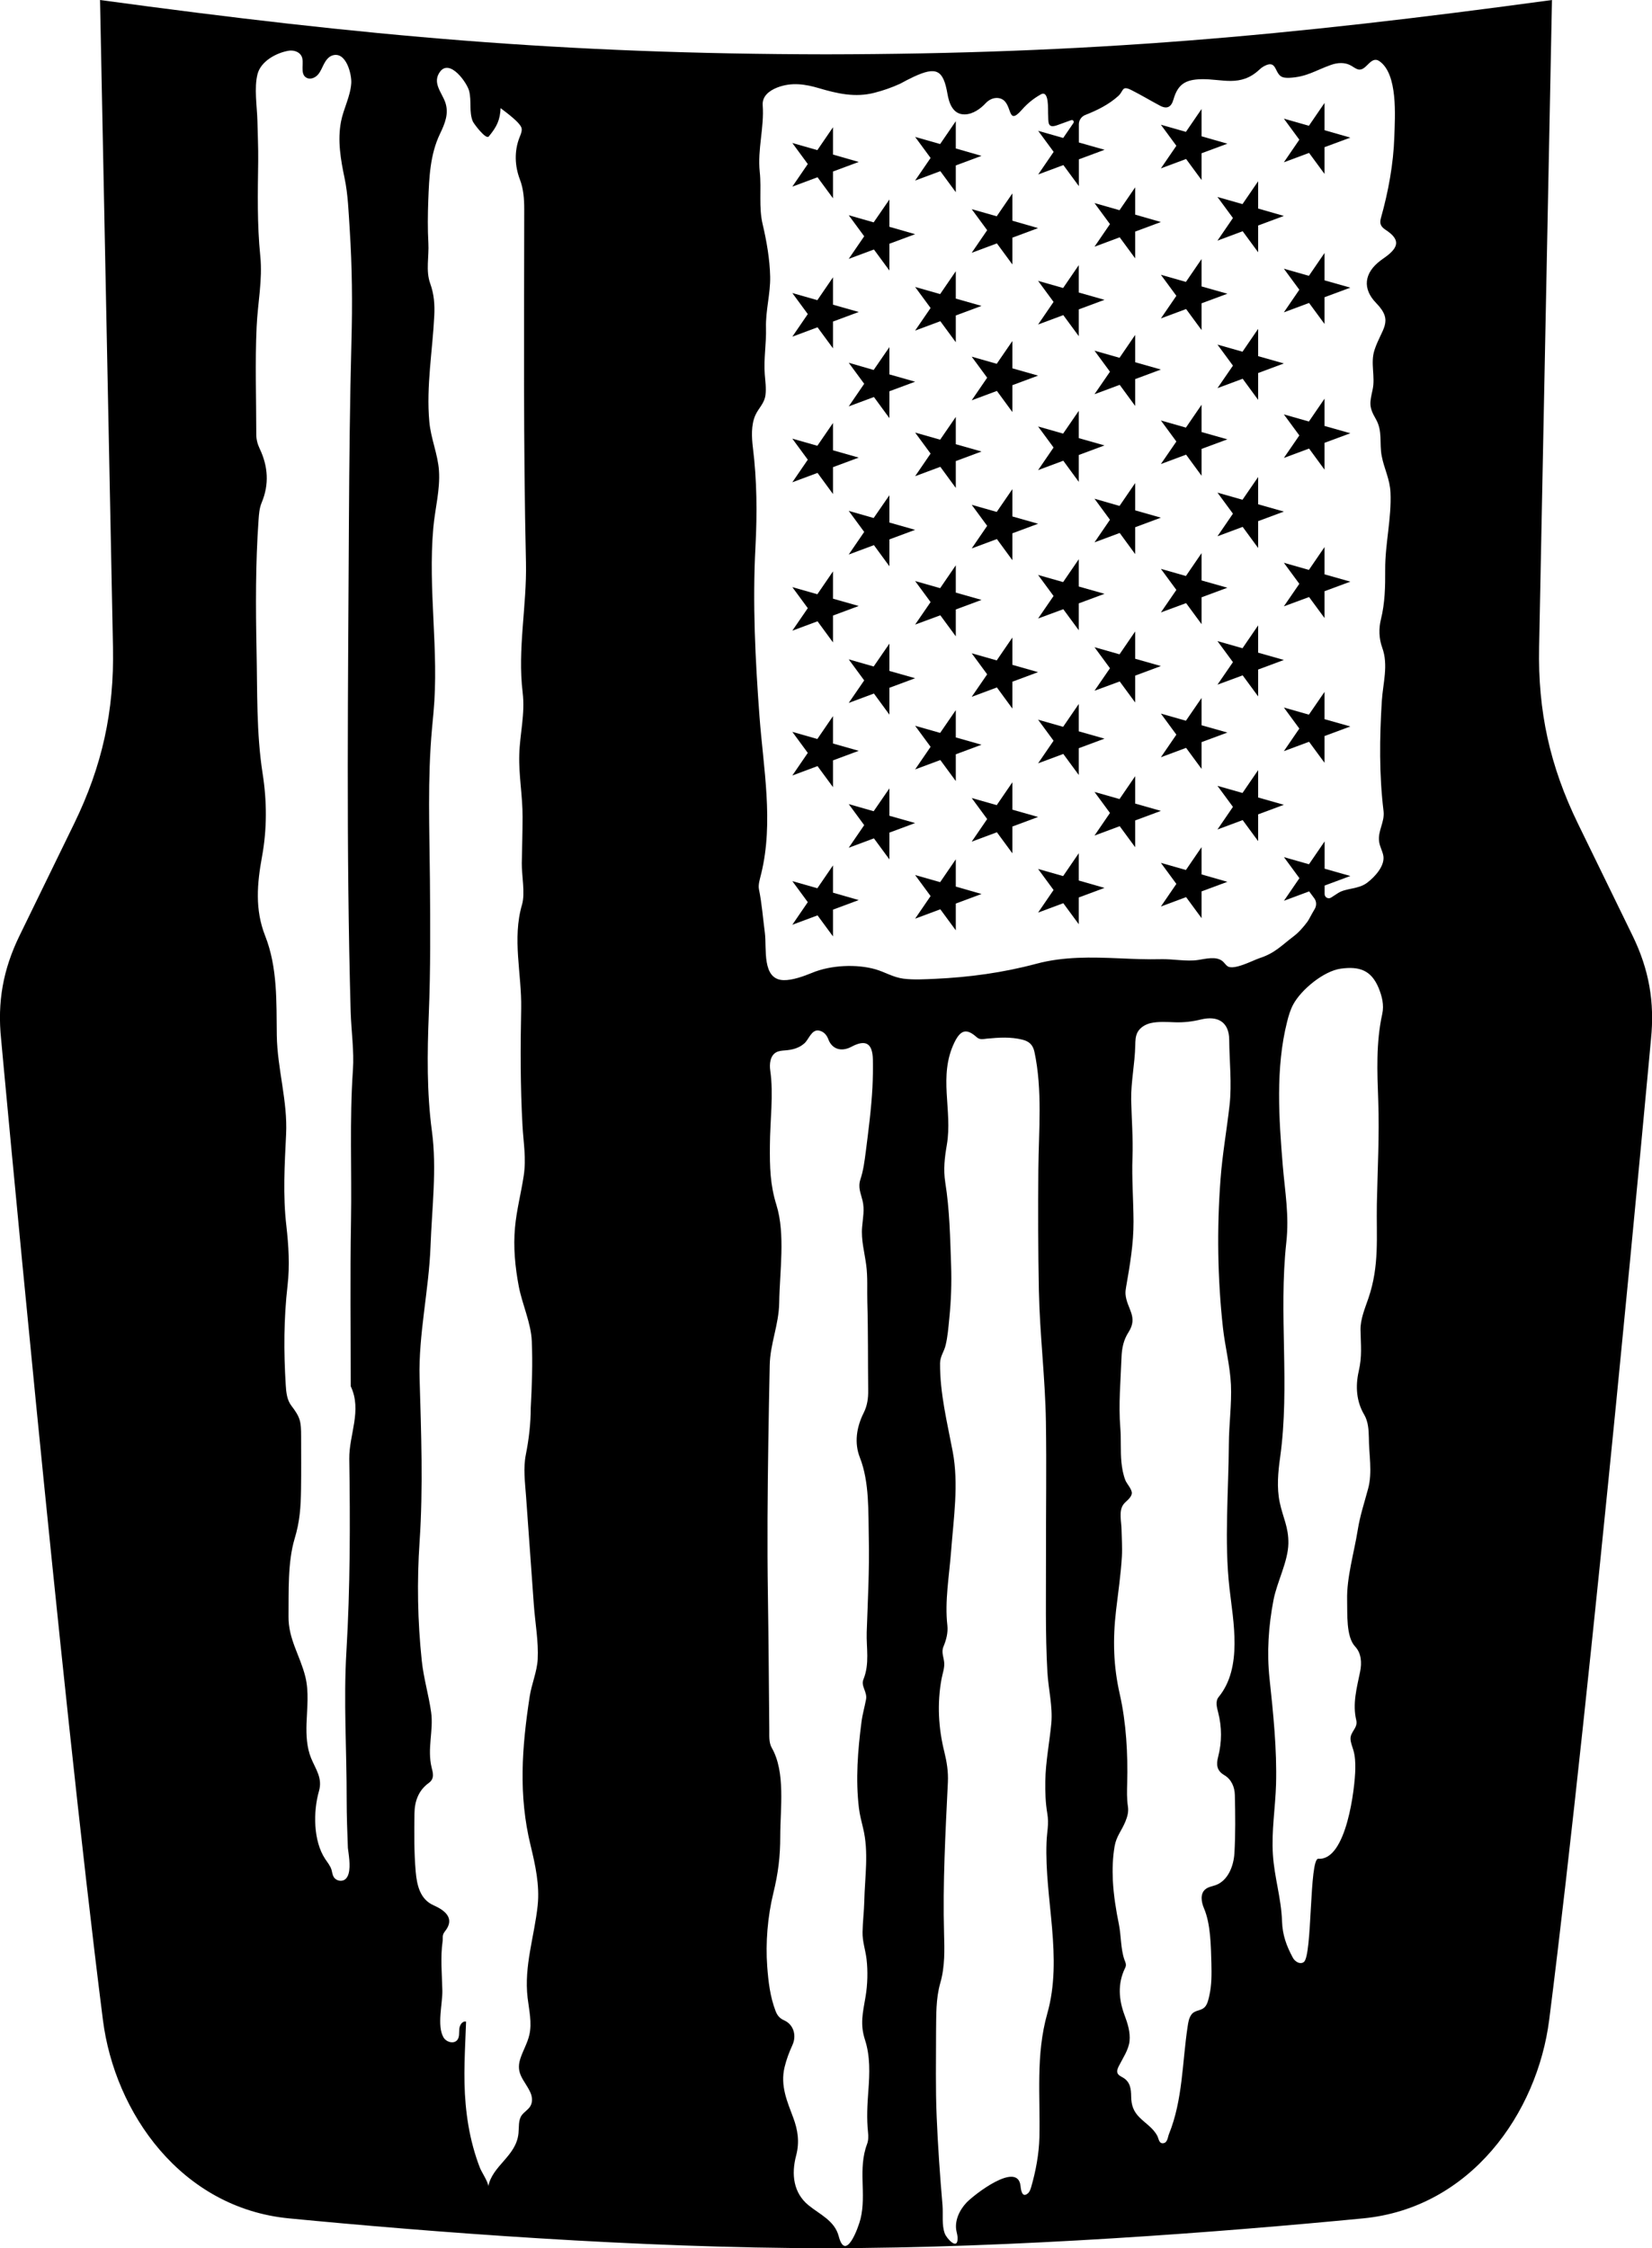 <?xml version="1.0" encoding="utf-8"?>
<!-- Generator: Adobe Illustrator 27.9.1, SVG Export Plug-In . SVG Version: 6.00 Build 0)  -->
<svg class="v" version="1.1" xmlns="http://www.w3.org/2000/svg" xmlns:xlink="http://www.w3.org/1999/xlink" x="0px" y="0px"
	 viewBox="0 0 1900.9 2586.2" style="enable-background:new 0 0 1900.9 2586.2;" xml:space="preserve">
     $gradientDefs

	<path class="maincolor" d="M950.5,62.5C649.2,62.1,421.4,41.7,115.1,0L130,744.5c1.5,73.7-12.4,136.7-44.7,203l-63,129.2
	c-18.8,38.7-25.5,76.1-21,118.9c0,0,68.2,742.7,117.1,1127.9c13.6,107.4,90.3,216.4,214,228.4c161.3,15.6,402.2,34.3,618.1,34.3
	s456.7-18.7,618.1-34.3c123.7-12,200.3-121,214-228.4c49-385.2,117.1-1127.9,117.1-1127.9c4.4-42.8-2.2-80.2-21-118.9l-63-129.2
	c-32.3-66.3-46.2-129.2-44.7-203L1785.8,0C1479.6,41.7,1251.8,62.1,950.5,62.5z M1051.2,88.4c26.2-12.2,34.2-8.2,39,19.5
	c1.9,11.2,6.5,24,20,23.7c9.3-0.2,18.1-6.5,24.1-13c3.9-4.2,9.6-6.7,15.1-5.7c17.2,3,8,34.4,26.5,13.3c6.3-7.2,13.4-12.9,21.7-17.6
	c9.8-5.5,8.1,17.7,8.4,22c0.6,9.5-1.6,18.1,11.4,13.1c4.6-1.7,9.2-3.3,13.8-5l1.5-0.5c2-0.7,3.6,1.6,2.4,3.4l-11.7,17.1l-28.8-8.2
	l17.8,24.2l-17.8,26l29-10.8l17.8,24.2v-30.8l29.6-11l-29.6-8.4v-21c0-4.6,3-8.9,7.3-10.6c13.7-5.4,27.2-12,38.2-22
	c6.2-5.7,3.7-12.3,14.9-6.7c11.3,5.7,22.1,12.2,33.2,18.1c7.9,4.1,12.8,1.5,15.3-7.4c5.1-17.7,14.1-22.8,32.1-23.2
	c23.9-0.5,44.9,9.4,66.6-10.9c1.4-1.3,2.8-2.5,4.5-3.5c15-8.7,12.9,5.2,19.9,10.7c2.7,2.1,6.5,2.2,10.1,2.1
	c20-0.9,29.9-8.4,47.9-14.8c7.5-2.7,15.9-3.2,22.7,0.5c3,1.6,5.6,3.9,8.9,4.7c9.3,2.1,14.2-16.5,24.3-9.5
	c21.3,14.9,17.9,62.8,17.1,87c-1,31.3-7,63.5-15.4,93.3c-1.9,6.8,0,10.1,5.4,13.7c16.3,10.7,16,19.5-0.3,31.3
	c-1.9,1.4-3.9,2.7-5.7,4.1c-19,14.4-20.8,32.5-4.9,48.8c20.9,21.4,6,29.5-2,54.3c-4.8,15,1.2,30.2-2.1,45.4
	c-3.3,15.2-4.5,19.6,3.7,33.7c8.1,14.1,3.9,27.7,6.8,42.7c2.8,14.5,9.4,26.4,10.1,42c1.3,29.6-6.3,59.1-6.1,88.7
	c0.1,19-0.2,38-4.9,57c-2.6,10.5-2.4,21.9,1.5,32.7c7.3,20,0.8,40.9-0.5,61.4c-2.6,42.5-3.1,84.7,2,126.6c1.5,12.6-6.8,22.7-5.1,35
	c0.7,5.4,3.5,10.2,4.7,15.5c2.7,11.8-9.4,25-18.4,31.8c-10.3,7.9-24.5,5.9-33.8,12.1c-2.5,1.7-5.1,3.4-7.7,5
	c-3.3,2.1-7.5-0.2-7.5-4.1v-9.7l29.6-11l-29.6-8.4v-31.4l-18,26.3l-28.8-8.2l17.8,24.2l-17.8,26l29-10.8l6,8.1
	c2.6,3.6,2.7,8.5,0.2,12.5c-3.1,5-6.3,11.7-8.2,14.3c-4.8,6.4-9.9,12.3-16.4,17.2c-14.1,10.7-21,18.9-38.7,24.7
	c-7.5,2.5-29.6,14.3-36.8,9.3c-2-1.4-3.3-3.5-5.1-5.2c-0.3-0.3-0.6-0.5-0.9-0.8c-7.3-5.6-18.3-2.7-27.9-1.2c-13.5,2-29-1.3-42.9-0.9
	c-16,0.4-31.9-0.3-47.8-1c-31.8-1.3-63.8-2.2-95.2,6.2c-38.4,10.3-77.4,15.6-116.9,17.4c-12.1,0.5-24.3,1.3-36.3-0.2
	c-11.9-1.6-21-7.5-31.9-10.7c-21.8-6.3-51.7-5-73.2,4c-9.5,3.9-22.7,8.7-32.8,8.4c-25.3-0.7-19.2-36.5-21.5-54.4
	c-2.2-16.7-3.4-33.6-6.8-50.1c-1.1-5.5,1.2-12.1,2.6-18c14.5-59.3,2.4-122.1-2-181.1c-4.8-64.7-8.1-129.8-4.6-195.1
	c2-38.3,1.7-76.4-3-114.2c-1.4-11.5-2.1-25.5,2.7-36.6c3.7-8.5,10.5-13.6,11.8-23.6c1-7.9-0.2-15.7-0.8-23.6
	c-1.4-17.9,1.9-35.8,1.4-53.5c-0.6-19.8,5.2-39.5,4.8-59c-0.4-19.8-4.1-41.1-8.6-60.1c-4.8-20.1-1.2-40.3-3.4-60.7
	c-2.7-25.6,5.3-50.9,3.4-76.5c-0.7-10.2,7.3-16.6,16.7-20.3c16.5-6.4,32.4-3.9,48.2,0.8c20.7,6.1,41.5,11,63.8,5.2
	c10.1-2.6,19.9-6,29.5-10.4C1040.8,93.5,1046,90.9,1051.2,88.4z M990.2,2552.4c-2.6,10.6-17.2,50.3-25.1,20.1
	c-4.7-18-21.7-25-34.8-35.7c-17.2-14.1-20-35.3-14.2-57.2c4.1-15.6,1.9-29.5-3.3-43.4c-6.9-18.6-15.2-36.8-10-58.3
	c2.1-8.7,5.2-17,8.9-25.1c5.3-11.3,1.4-23.9-9.4-28.7c-5.3-2.3-8.1-5.9-10-11.1c-6.2-16.3-8.2-33.5-9.5-51.1
	c-2-26.9,0.5-57.3,7-83.9c5.7-23.4,8-42.1,8-65.7c0-31.8,6.3-73.6-9.7-101.6c-3.6-6.3-2.8-14-2.9-21.2
	c-0.5-51.5-0.8-103.1-1.6-154.6c-0.9-58.7-0.4-117.5,0.5-176.3c0.4-29.4,1-58.8,1.6-88.2c0.5-24.8,10.5-46.4,10.9-71.8
	c0.5-35.6,7.3-78.7-3.2-112.5c-7.3-23.5-7.7-43.6-7.5-68.3c0.1-28.2,4.4-58.9,0.4-86.3c-1.1-7.6-0.1-17,6.7-20.9
	c3.2-1.8,6.9-2,10.5-2.3c8.1-0.6,15.8-2.5,22.1-8.1c5.2-4.6,8.2-16.2,16.7-14.7c5.4,1,9,5,10.9,10.2c4.2,11.2,14.9,14.6,26.4,8.5
	c16.6-8.9,24.4-4.1,24.8,14.8c0.2,10.7,0,21.2-0.5,31.7c-1.3,24.7-4.5,49-7.7,74.3c-1.4,10.6-2.7,21.3-6.1,31.5
	c-3.1,9.6,0.3,15.8,2.4,24.6c2.5,10.5,0.4,19.6-0.5,30.4c-1.3,14.9,2.8,29.1,4.7,43.6c1.9,14.1,0.9,28.6,1.3,42.9
	c1,33.8,0.6,67.7,1,101.6c0.1,8.9-1,17.3-5.2,25.7c-8.4,16.7-10.9,34.8-4.4,51.3c11.2,28.5,9.6,62.8,10.3,93.4
	c0.8,35.8-1.2,71.7-2.4,107.5c-0.6,17.9,3.6,36.3-3.8,54.4c-3.2,7.8,4.7,14.3,3,23.1c-1.6,8.6-4.1,17.1-5.2,25.7
	c-4.3,33-6.9,66.1-3,99c0.9,7.8,3,15.5,4.8,23.2c6.8,27.7,2,56.2,1.4,84.3c-0.3,11.8-1.8,23.6-2,35.4c-0.2,11.1,3.3,20.1,4.6,31.1
	c1.6,13.6,1.2,29.2-1.1,42.9c-3.3,19.1-6.5,32-0.7,49.9c6.1,18.8,5.4,38.5,3.9,58.3c-1.2,16.1-2.1,32.1-0.4,48
	c0.5,4.4,0.5,9.5-1.1,13.6C986.9,2495.2,997.2,2523.7,990.2,2552.4z M1205.1,2316.2c-13.5,47.9-8,95.1-9.1,142.6
	c-0.5,19.1-4.1,38.6-9.5,57.2c-0.8,2.6-1.7,5.3-3.7,7.1c-6.9,5.9-8.1-4.4-8.5-8.4c-3.1-29.4-53.9,10.3-62.2,19.1
	c-8.4,8.9-14,21.4-11.5,33c0.5,2.3,1.2,5,1.3,7.4c0.4,15.5-12.7,0.6-14.7-4.7c-3.8-9.9-1.8-22.3-2.7-32.8
	c-2.9-33.8-5.3-67.7-6.7-101.6c-1.4-32.8-0.7-65.3-0.7-98.2c0.3-18.8-0.4-37.4,4.9-55.9c5.4-18.8,4.8-38,4.3-56.7
	c-1.6-58,1.6-116.1,4.4-174.2c0.6-12-1.3-23.6-4.1-34.9c-6.8-27.2-8.4-55.7-3.2-83.9c1.1-5.9,3.4-12,3.1-18
	c-0.3-6.5-3.7-12.5-0.9-19.1c3.3-7.9,5.4-16.2,4.5-24.4c-3.2-27.7,2.2-57.5,4.3-85.5c2.9-38,8.9-77,1.9-114.2
	c-6.3-33.4-14.9-67.5-14.6-102c0.1-8,4.7-13.3,6.4-20.7c2.4-9.9,3.2-20.5,4.2-30.6c2.1-20.4,2.8-40.9,2.1-61.3
	c-1.1-31.8-1.7-63.9-6.7-95.2c-2.4-15.2-0.7-28.7,1.8-43.4c6.8-39.8-10.2-78.9,8.8-117.9c7.1-14.5,14-16.2,25.5-5.9
	c3.8,3.4,7.8,2.1,11.8,1.7c13.8-1.3,27.4-2.2,40.9,1.2c7.6,1.9,12,5.8,13.8,14c9.4,44,4.9,90.5,4.5,135.6
	c-0.4,46.1-0.3,93.3,0.6,138.7c1,50.6,7.3,100.7,8.1,151.3c0.8,51.5,0,103.1,0.1,154.7c0.1,44.4-0.9,88.9,1.6,133.1
	c1.1,19.5,6.3,39.8,4.5,59.1c-2.1,22.2-6.5,43.9-6.9,66.2c-0.2,12.5,0.2,25.2,2.3,37.5c2.1,12.4-0.5,20.9-0.9,33.4
	C1201.8,2184.4,1223.3,2251.8,1205.1,2316.2z M1385.3,2195c7.9,18.4,8,43.6,8.6,63.6c0.3,12.2,0.4,25.1-2.4,37.2
	c-0.9,4-2,9.3-4.8,12.6c-4.7,5.4-11.8,3.3-16,9.4c-2.7,3.9-3.4,8.6-4.1,13.2c-6.3,41.2-5.5,84.4-21.5,123.9
	c-1.5,3.8-1.6,9.6-6.2,10.5c-5.4,1-5.5-5.2-7.3-8.5c-4.7-8.9-13.2-14-20.1-20.8c-7.3-7.2-9.8-14.4-9.9-24.5
	c-0.1-8.7-1.1-16.6-9.2-21.5c-2.5-1.5-5.6-2.7-6.6-5.5c-0.9-2.6,0.4-5.5,1.7-8.1c4.6-9.1,11.1-18.4,12.2-28.4
	c1.1-10.3-2.2-20.6-5.7-29.9c-6.5-17.4-8.4-36.1,0.7-54.5c1.9-3.8,0.1-6.6-1-9.7c-4.2-12.3-3.6-27.2-6.2-40.2
	c-3.4-16.7-6.1-33.5-7-50.7c-0.6-13-0.2-26.1,2-39c2-11.8,8.1-18,12.5-28.8c2.4-5.9,3.8-11.2,2.8-17.6c-1.3-8.5-1-17.5-0.8-26.3
	c0.9-33.9-1.1-69.7-8.5-102.4c-7.4-32.5-8.2-62.8-4.3-96.5c2.4-20.6,5.5-41.2,6.7-61.9c0.6-10.5-0.2-20.9-0.4-31.4
	c-0.1-8.3-3.2-20.4,1.7-27.9c1.5-2.3,3.8-4.1,5.8-6.1c2-2,3.9-4.3,4.3-7c0.7-4.6-5.6-11.1-7.3-15.2c-2.6-6.6-3.9-13.7-4.6-20.8
	c-1.3-13.1-0.2-26.5-1.3-39.7c-2.2-26.9,0.4-54.2,1.4-81.4c0.4-10,2.2-19.5,8-28.5c11.6-18-2-27-3.4-43.8c-0.2-2.8,0.2-5.7,0.7-8.5
	c4.4-25.3,8.6-49.5,8.5-75.1c-0.1-24.5-2.1-49.7-1.2-73.8c0.8-22.1-1-44.2-1.5-66.3c-0.3-20.7,4.3-41.7,4.7-62.6
	c0.1-5,0.2-10.2,2.5-14.8c2.9-5.6,8.9-9.2,15-10.7c8.9-2.1,19.4-1.3,28.5-1c10,0.3,19.7-0.8,29.5-3.2c19.6-4.8,32.4,3.1,32.6,23
	c0.2,25,3.2,50.9,0.4,75.6c-3.2,28.5-8.3,56.7-10.4,85.4c-4.3,57.1-3.4,114.3,2.8,170.6c2.4,21.7,8.2,43.7,9.2,65.5
	c1,22.3-2.3,45.7-2.4,68.2c-0.3,54.5-5.4,112.1,0.7,165.8c4.3,38.3,15.4,91.2-12.4,125.2c-4.1,5-2.1,11.9-0.6,17.8
	c4.3,16.8,4.4,33.8,0,51c-2.3,8.7-1.9,15.9,7,21.1c8.2,4.8,12,13.6,12.2,23c0.5,22.1,0.8,44.8-0.5,66.9
	c-0.9,14.8-7.4,31.4-21.4,36.6c-4.1,1.5-8.7,2-12.1,4.9C1380.8,2178.4,1382.3,2188,1385.3,2195z M1488,1155.6
	c9.2-17.2,35.2-38.6,54.8-41.3c21.9-3,35.1,2.1,43.5,22.1c3.9,9.5,6.5,19.7,4.2,30c-7.3,33.4-5.8,66.4-4.6,100
	c1.4,39.7-0.8,79.1-1.6,118.6c-0.7,38,3.2,70.6-9.7,108.4c-4.1,12-9.3,24.1-9.1,36.5c0.3,18.2,2,29.8-2.1,47.7
	c-3.9,17.3-2.6,34.7,6.3,49.7c4.6,7.8,5.2,17.2,5.4,26.4c0,19.1,4.3,39.7-0.8,58.6c-4.3,16.2-9.3,30.8-12,47.7
	c-4.1,25.8-12.9,54.9-12.2,80.7c0.4,15.5-1.4,42.1,9.2,53.4c7.1,7.6,7.9,18.5,5.7,29.1c-3.8,18.5-8.9,36.8-4.4,55.6
	c2.2,9.1-7.1,13.3-6.6,21.9c0.3,4.4,2.1,8.5,3.3,12.7c2,6.8,2.3,14.1,2.2,21.3c-0.3,21.5-10,105.9-42.5,103.5
	c-10.6-0.8-6.8,111.4-16.7,118.8c-0.6,0.4-1.2,0.8-1.9,1c-4,1.2-8.7-2.1-10.8-6c-7.3-13.6-11.9-26-12.4-41.9
	c-1-27.1-8.8-50-10.5-76.7c-1.8-26.8,2.8-53.8,3.6-80.7c1.1-40.4-3.2-81.8-7.5-121.8c-3.2-29.9-1.2-60.5,4.6-90.4
	c4-20.8,16.7-44.1,17.1-64.9c0.3-19.1-6.3-29.7-10-47.5c-3.5-16.7-1.9-34.6,0.5-51.6c11.5-82.8-1.9-164.7,7.1-247.1
	c3.5-31.7-1.5-57.9-4.1-89.1c-4.4-53.2-8.4-111.8,5-164.8C1482.7,1168.6,1484.7,1161.8,1488,1155.6z M401.1,2155.4
	c-0.9,3.3-2.6,5.9-5.2,7.3c-4.1,2-9.5,0.4-11.9-3.5c-1.5-2.5-1.7-5.4-2.5-8.2c-1.4-4.6-4.6-8.5-7.3-12.5
	c-13.8-20.8-13.9-54.6-7.2-78c4.4-15.2-3.8-25.2-9.1-38.2c-5-12.4-5.6-26.3-5.2-39.4c0.6-18.2,3-36.7-1.4-54.3
	c-6.2-24.6-19.6-43.1-19.3-69.2c0.3-28.3-1.1-62.2,7-89.3c6.1-20.1,7.1-36.5,7.4-57.2c0.3-20.1,0.1-40.1,0.1-60.2
	c0-17.8-0.9-22.1-11.4-35.9c-4.9-6.5-5.8-15.2-6.3-23.4c-2.4-38.2-2.3-76.8,2.1-114.8c2.6-22.9,1.2-45.7-1.4-68.6
	c-4.1-34.9-2-70.1-0.3-105.1c1.9-38.4-10.1-75.2-10.7-113.9c-0.5-38.6,1-77.9-13.4-114.5c-11.9-30.1-9.3-60.1-3.6-91.1
	c5.8-31.5,5.7-63.9,0.7-95.5c-7.3-46.7-6-94.6-7-141.9c-1-49.9-1.2-99.9,2.3-149.7c0.5-6.9,0.9-13.6,3.6-20.1
	c8.8-21,7.4-41.8-2.3-62.1c-2.5-5.3-3.9-10.6-3.9-16.5c0-41.2-1.5-82.5,0.4-123.6c1.2-27.6,7-53.9,4.2-81.5
	c-3.7-36.3-2.9-72.9-2.4-109.2c0.2-15.4-0.6-30.7-0.9-46.1c-0.4-16.7-4-38.2,0.2-54.2c3.9-14.6,21.3-24.1,35.4-26.6
	c5.6-1,12.1,0.8,14.9,5.7c4.3,7.2-2.6,21.1,6.3,25.5c4.2,2.1,9.6-0.1,12.7-3.6c3.2-3.5,4.8-8.1,7-12.3c2.2-4.2,5.2-8.4,9.7-9.9
	c15.9-5.2,22.4,21.7,21.8,31.8c-1,15.3-8.9,29.3-11.8,44.2c-4.2,21.8-0.4,43.7,4.1,65.1c4,19.1,4.6,39.2,5.9,58.9
	c2.8,42.9,3.2,85.9,2,128.9c-1.8,68.7-2.5,137.5-2.9,206.2c-0.9,188.2-3.3,376.6,2,564.8c0.7,22.4,4.1,45.5,2.6,67.1
	c-4,58-1.2,115.9-2.2,173.8c-1.1,63.3-0.3,126.7-0.3,190.1c13.2,28-2,55.5-1.7,83.4c1.1,73.8,1.1,148-3.3,221.7
	c-3.4,57.2,0.4,113.6,0.3,170.8c0,18.4,0.7,36.8,1.4,55.2C401,2132,403.7,2146.3,401.1,2155.4z M596.6,2454
	c-2.6,26.6-30.1,36.9-34.8,61.3c0.8-4-7.9-17.1-9.5-21.4c-3.1-7.9-5.7-16-7.9-24.1c-4.4-16.2-7.1-32.7-8.6-49.4
	c-2.9-31.7-0.6-63.1,0.5-94.8c-4.3-1.1-7.5,4.1-7.8,8.5c-0.4,4.4,0.4,9.3-2.4,12.7c-4.1,4.9-12.8,2.3-15.9-3.3
	c-7.6-13.4-0.9-38.8-1.2-53.5c-0.4-19-2.4-38,0.3-56.9c0.6-4.1-1-6.8,2.7-11.4c12.2-15.2-0.6-24.4-13.2-30
	c-15.1-6.7-19.1-22.3-20.5-39c-1.9-22.1-1.7-44.4-1.4-66.6c0.2-14,4.6-26.5,16.4-35c7.2-5.2,4.7-12.2,3.4-17.6
	c-5.4-22.1,2.3-42.6-0.6-63.7c-2.7-19.5-8.7-39.3-10.8-59.5c-4.8-45.4-5.6-91.3-2.5-136.9c4.2-61.9,1.8-125.8,0-188.1
	c-1.4-50,10.8-101.6,12.6-152.1c1.6-43.4,7.4-88.7,1.6-131.8c-6-44.8-5.4-89.9-3.6-135c2.1-51.2,1.7-102.5,1.3-153.8
	c-0.5-58.3-2.9-116.6,2.4-174.6c0.6-6.1,1.1-12.2,1.7-18.3c6.6-71.2-6.6-141-0.2-212.6c1.9-21.7,8-43.8,6.5-65.7
	c-1.3-19-9.4-37-11.1-56.3c-3.7-40.6,3.8-82.2,5.7-122.1c0.6-12.7-0.2-24.5-4.7-36.9c-5.3-14.7-1.2-31-2.1-46.6
	c-0.9-16.3-0.7-32.8-0.1-49.1c1-26,2-52.6,13.5-76.5c5.7-11.9,10.5-23.5,6-36.3c-4.1-11.5-15.3-22.6-5.9-35.2
	c11.4-15.1,31.1,13,33.4,22.2c3,11.7-0.3,24.1,4.2,35c1.1,2.6,15.1,21.4,18.4,17.4c9.5-11.4,13-19.2,13.6-32.6
	c5.1,4,23.8,17.2,24.3,23.8c0.3,3.5-1.3,6.8-2.6,10.1c-6.1,15.7-5.4,32.8,0.6,48.4c4.1,10.8,4.9,22.3,4.9,33.8
	c-0.1,135.5-1.1,271.1,2,406.6c1.1,49.9-9.9,99.7-3.8,149.5c3,24.7-3.2,47.1-3.9,71.5c-0.7,23.9,3.9,47.6,3.8,71.6
	c0,17.8-0.6,35.5-0.9,53.2c-0.2,13.7,4.1,34.7,0.3,47.6c-11.6,39.6-0.3,79.6-1,119.5c-0.9,44.9-1,89.8,1.5,134.6
	c1.1,20.2,4.5,37.8,1.4,58.1c-3,19.8-8.2,39.2-10,59.2c-2.1,22.7,0.1,45.4,4.3,67.7c3.9,20.6,14.2,42.5,15,63.2
	c1.1,25.5,0.2,51.1-1.2,76.6c0,18.1-2.1,36-5.6,53.7c-3.2,15.9-1,31.7,0.2,48.2c3,41.8,6,83.5,9,125.3c1.5,20.3,5.5,42.1,4.4,62.3
	c-0.8,14.2-7,28.3-9.2,42.6c-9,58.5-13.1,113.8,1.1,171.7c5.4,22.3,10.5,45.5,8.1,68.6c-3.8,35.9-15.9,69.7-11.6,106.4
	c1.7,14.2,5.2,28.7,2,42.6c-2.2,9.7-7.5,18.3-10.5,27.8c-5.4,17.3,5.2,24.4,11.6,38.3c2.3,5,2.9,11.2,0,16c-2.5,4.2-7.2,6.6-10,10.6
	C596.3,2439.1,597.3,2446.9,596.6,2454z"/>
<polygon class="maincolor" points="958.5,146.4 940.5,172.7 911.7,164.5 929.5,188.7 911.7,214.7 940.7,203.9 958.5,228.1 958.5,197.3 
	988.1,186.3 958.5,177.8 "/>
<polygon class="maincolor" points="1099.8,139.4 1081.8,165.7 1053,157.5 1070.8,181.7 1053,207.7 1082,196.9 1099.8,221.1 1099.8,190.3 
	1129.4,179.3 1099.8,170.8 "/>
<polygon class="maincolor" points="1364.8,182.9 1382.6,207.1 1382.6,176.3 1412.3,165.3 1382.6,156.8 1382.6,125.4 1364.6,151.7 
	1335.8,143.5 1353.6,167.7 1335.8,193.7 "/>
<polygon class="maincolor" points="1524.1,118.4 1506.1,144.7 1477.3,136.5 1495.1,160.7 1477.3,186.7 1506.3,175.9 1524.1,200.1 
	1524.1,169.3 1553.8,158.3 1524.1,149.8 "/>
<polygon class="maincolor" points="1023.4,229.5 1005.3,255.8 976.6,247.6 994.4,271.8 976.6,297.8 1005.6,287 1023.4,311.2 1023.4,280.4 
	1053,269.4 1023.4,260.9 "/>
<polygon class="maincolor" points="1164.9,222.5 1146.9,248.8 1118.1,240.6 1135.9,264.8 1118.1,290.8 1147.1,280 1164.9,304.2 
	1164.9,273.4 1194.5,262.4 1164.9,253.9 "/>
<polygon class="maincolor" points="1306.2,215.5 1288.2,241.8 1259.4,233.6 1277.2,257.8 1259.4,283.8 1288.4,273 1306.2,297.2 
	1306.2,266.4 1335.8,255.4 1306.2,246.9 "/>
<polygon class="maincolor" points="1447.7,208.5 1429.7,234.8 1400.9,226.6 1418.7,250.8 1400.9,276.8 1429.9,266 1447.7,290.2 
	1447.7,259.4 1477.3,248.4 1447.7,239.9 "/>
<polygon class="maincolor" points="958.5,319 940.5,345.3 911.7,337.1 929.5,361.3 911.7,387.3 940.7,376.5 958.5,400.7 958.5,369.9 
	988.1,358.9 958.5,350.5 "/>
<polygon class="maincolor" points="1099.8,312 1081.8,338.3 1053,330.1 1070.8,354.3 1053,380.3 1082,369.5 1099.8,393.7 1099.8,362.9 
	1129.4,351.9 1099.8,343.5 "/>
<polygon class="maincolor" points="1241.3,305 1223.3,331.3 1194.5,323.1 1212.3,347.3 1194.5,373.3 1223.5,362.5 1241.3,386.7 
	1241.3,355.9 1270.9,344.9 1241.3,336.5 "/>
<polygon class="maincolor" points="1382.6,298 1364.6,324.3 1335.8,316.1 1353.6,340.3 1335.8,366.3 1364.8,355.5 1382.6,379.7 
	1382.6,348.9 1412.3,337.9 1382.6,329.5 "/>
<polygon class="maincolor" points="1524.1,291 1506.1,317.3 1477.3,309.1 1495.1,333.3 1477.3,359.3 1506.3,348.5 1524.1,372.7 
	1524.1,341.9 1553.8,330.9 1524.1,322.5 "/>
<polygon class="maincolor" points="1023.4,399.3 1005.3,425.6 976.6,417.3 994.4,441.5 976.6,467.5 1005.6,456.7 1023.4,481 1023.4,450.1 
	1053,439.1 1023.4,430.7 "/>
<polygon class="maincolor" points="1164.9,392.3 1146.9,418.5 1118.1,410.3 1135.9,434.5 1118.1,460.5 1147.1,449.7 1164.9,474 
	1164.9,443.1 1194.5,432.1 1164.9,423.7 "/>
<polygon class="maincolor" points="1306.2,385.3 1288.2,411.6 1259.4,403.4 1277.2,427.6 1259.4,453.5 1288.4,442.7 1306.2,467 
	1306.2,436.1 1335.8,425.1 1306.2,416.7 "/>
<polygon class="maincolor" points="1447.7,378.3 1429.7,404.6 1400.9,396.4 1418.7,420.6 1400.9,446.5 1429.9,435.7 1447.7,460 
	1447.7,429.1 1477.3,418.1 1447.7,409.7 "/>
<polygon class="maincolor" points="958.5,486.6 940.5,512.8 911.7,504.6 929.5,528.8 911.7,554.8 940.7,544 958.5,568.3 958.5,537.4 
	988.1,526.4 958.5,518 "/>
<polygon class="maincolor" points="1099.8,479.6 1081.8,505.8 1053,497.6 1070.8,521.8 1053,547.8 1082,537 1099.8,561.3 1099.8,530.4 
	1129.4,519.4 1099.8,511 "/>
<polygon class="maincolor" points="1241.3,472.6 1223.3,498.8 1194.5,490.6 1212.3,514.8 1194.5,540.8 1223.5,530 1241.3,554.3 
	1241.3,523.4 1270.9,512.4 1241.3,504 "/>
<polygon class="maincolor" points="1382.6,465.6 1364.6,491.9 1335.8,483.7 1353.6,507.9 1335.8,533.8 1364.8,523 1382.6,547.3 
	1382.6,516.4 1412.3,505.4 1382.6,497 "/>
<polygon class="maincolor" points="1524.1,458.6 1506.1,484.9 1477.3,476.7 1495.1,500.9 1477.3,526.8 1506.3,516 1524.1,540.3 
	1524.1,509.4 1553.8,498.4 1524.1,490 "/>
<polygon class="maincolor" points="1023.4,569.7 1005.3,595.9 976.6,587.7 994.4,611.9 976.6,637.9 1005.6,627.1 1023.4,651.4 
	1023.4,620.5 1053,609.5 1023.4,601.1 "/>
<polygon class="maincolor" points="1164.9,562.7 1146.9,588.9 1118.1,580.7 1135.9,604.9 1118.1,630.9 1147.1,620.1 1164.9,644.4 
	1164.9,613.5 1194.5,602.5 1164.9,594.1 "/>
<polygon class="maincolor" points="1306.2,555.7 1288.2,582 1259.4,573.7 1277.2,597.9 1259.4,623.9 1288.4,613.1 1306.2,637.4 
	1306.2,606.5 1335.8,595.5 1306.2,587.1 "/>
<polygon class="maincolor" points="1447.7,548.7 1429.7,574.9 1400.9,566.7 1418.7,590.9 1400.9,616.9 1429.9,606.1 1447.7,630.4 
	1447.7,599.5 1477.3,588.5 1447.7,580.1 "/>
<polygon class="maincolor" points="958.5,657.3 940.5,683.6 911.7,675.4 929.5,699.6 911.7,725.5 940.7,714.7 958.5,739 958.5,708.1 
	988.1,697.1 958.5,688.7 "/>
<polygon class="maincolor" points="1099.8,650.3 1081.8,676.6 1053,668.4 1070.8,692.6 1053,718.5 1082,707.8 1099.8,732 1099.8,701.1 
	1129.4,690.1 1099.8,681.7 "/>
<polygon class="maincolor" points="1241.3,643.3 1223.3,669.6 1194.5,661.4 1212.3,685.6 1194.5,711.5 1223.5,700.8 1241.3,725 
	1241.3,694.1 1270.9,683.1 1241.3,674.7 "/>
<polygon class="maincolor" points="1382.6,636.3 1364.6,662.6 1335.8,654.4 1353.6,678.6 1335.8,704.5 1364.8,693.8 1382.6,718 
	1382.6,687.1 1412.3,676.1 1382.6,667.7 "/>
<polygon class="maincolor" points="1524.1,629.3 1506.1,655.6 1477.3,647.4 1495.1,671.6 1477.3,697.5 1506.3,686.8 1524.1,711 
	1524.1,680.1 1553.8,669.1 1524.1,660.7 "/>
<polygon class="maincolor" points="1023.4,740.4 1005.3,766.7 976.6,758.5 994.4,782.7 976.6,808.6 1005.6,797.8 1023.4,822.1 
	1023.4,791.2 1053,780.2 1023.4,771.8 "/>
<polygon class="maincolor" points="1164.9,733.4 1146.9,759.7 1118.1,751.5 1135.9,775.7 1118.1,801.6 1147.1,790.8 1164.9,815.1 
	1164.9,784.2 1194.5,773.2 1164.9,764.8 "/>
<polygon class="maincolor" points="1306.2,726.4 1288.2,752.7 1259.4,744.5 1277.2,768.7 1259.4,794.6 1288.4,783.9 1306.2,808.1 
	1306.2,777.2 1335.8,766.2 1306.2,757.8 "/>
<polygon class="maincolor" points="1447.7,719.4 1429.7,745.7 1400.9,737.5 1418.7,761.7 1400.9,787.6 1429.9,776.9 1447.7,801.1 
	1447.7,770.2 1477.3,759.2 1447.7,750.8 "/>
<polygon class="maincolor" points="1524.1,795.9 1506.1,822.1 1477.3,813.9 1495.1,838.1 1477.3,864.1 1506.3,853.3 1524.1,877.5 
	1524.1,846.7 1553.8,835.7 1524.1,827.3 "/>
<polygon class="maincolor" points="1023.4,906.9 1005.3,933.2 976.6,925 994.4,949.2 976.6,975.2 1005.6,964.4 1023.4,988.6 1023.4,957.8 
	1053,946.8 1023.4,938.4 "/>
<polygon class="maincolor" points="1164.9,899.9 1146.9,926.2 1118.1,918 1135.9,942.2 1118.1,968.2 1147.1,957.4 1164.9,981.6 
	1164.9,950.8 1194.5,939.8 1164.9,931.4 "/>
<polygon class="maincolor" points="1306.2,892.9 1288.2,919.2 1259.4,911 1277.2,935.2 1259.4,961.2 1288.4,950.4 1306.2,974.6 
	1306.2,943.8 1335.8,932.8 1306.2,924.4 "/>
<polygon class="maincolor" points="1447.7,885.9 1429.7,912.2 1400.9,904 1418.7,928.2 1400.9,954.2 1429.9,943.4 1447.7,967.6 
	1447.7,936.8 1477.3,925.8 1447.7,917.4 "/>
<polygon class="maincolor" points="958.5,995.5 940.5,1021.8 911.7,1013.6 929.5,1037.8 911.7,1063.8 940.7,1053 958.5,1077.2 
	958.5,1046.4 988.1,1035.4 958.5,1026.9 "/>
<polygon class="maincolor" points="1099.8,988.5 1081.8,1014.8 1053,1006.6 1070.8,1030.8 1053,1056.8 1082,1046 1099.8,1070.2 
	1099.8,1039.4 1129.4,1028.4 1099.8,1019.9 "/>
<polygon class="maincolor" points="1241.3,981.5 1223.3,1007.8 1194.5,999.6 1212.3,1023.8 1194.5,1049.8 1223.5,1039 1241.3,1063.2 
	1241.3,1032.4 1270.9,1021.4 1241.3,1012.9 "/>
<polygon class="maincolor" points="1382.6,974.5 1364.6,1000.8 1335.8,992.6 1353.6,1016.8 1335.8,1042.8 1364.8,1032 1382.6,1056.2 
	1382.6,1025.4 1412.3,1014.4 1382.6,1005.9 "/>
<polygon class="maincolor" points="1382.6,884.5 1382.6,853.7 1412.3,842.7 1382.6,834.3 1382.6,802.9 1364.6,829.1 1335.8,820.9 
	1353.6,845.1 1335.8,871.1 1364.8,860.3 "/>
<polygon class="maincolor" points="1241.3,891.5 1241.3,860.7 1270.9,849.7 1241.3,841.3 1241.3,809.8 1223.3,836.1 1194.5,827.9 
	1212.3,852.1 1194.5,878.1 1223.5,867.3 "/>
<polygon class="maincolor" points="1099.8,898.5 1099.8,867.7 1129.4,856.7 1099.8,848.3 1099.8,816.9 1081.8,843.1 1053,834.9 
	1070.8,859.1 1053,885.1 1082,874.3 "/>
<polygon class="maincolor" points="940.7,881.3 958.5,905.5 958.5,874.7 988.1,863.7 958.5,855.3 958.5,823.8 940.5,850.1 911.7,841.9 
	929.5,866.1 911.7,892.1 "/>
<path class="accentcolor" d="M778.7,2547.3c-9-0.4-11-18.8-15.5-25.1c-5.9-8.1-14.4-13.2-24.1-15.4c-7.3-1.7-11.1-9.3-13.2-16.3
	c-5.5-18.5-6.6-33.3-3.4-52.2c2.9-17.2-2.9-33-8.6-49c-8.4-23.6-9.3-46.8,2.9-69.2c5.2-9.7,2.8-24.3-6.3-28.5
	c-12.9-5.9-15-17.1-18-28.4c-9.4-36.1-6.3-78.3,2-114.3c2.9-12.7,8.9-23.7,8.7-36.5c-0.2-15.3-0.9-30.6-0.2-45.9
	c0.8-18.4,1.7-35.8-1.3-54.1c-3.2-19.2-10.8-35.8-11.2-55.4c-2.1-100.4-3-200.8-2.3-301.2c0.3-42.4-3.2-88.5,6.2-130
	c3.8-16.7,10.4-33.6,8.9-51c-1.4-16.6-1.3-33.1-1.2-49.9c0-16.6,2.5-34.6-1.8-50.8c-2.2-8.2-7.3-15.8-9.1-23.9
	c-1.4-6.1-0.3-13.7-0.3-20c0.9-67.6,0.6-135.2,2.7-202.8c2.4-77.5-0.5-155.3,4.8-232.4c3.6-52.9,6.6-106.1,2.4-158.2
	c-4.4-55-1.7-109.6-3.4-164.3c-0.8-26.8,0.2-53.7-0.6-80.5c-0.6-20.6-5.5-45.1,5.4-64c9-15.6,7.5-32.1,5.8-48.9
	c-2.6-25.4-5.6-50.9-8.1-76.2c-2.6-25.6-1-49.6-0.6-75.3c0.2-11.7-1.5-21.5-4.2-32.5c-3.1-12.9-1.9-26.7-4.3-39.7
	c-1.6-8.5-3-17.2-1.1-25.6c2-8.9,11.7-21.9,22.3-17.4c6,2.6,8,9.8,10.7,15.8c1,2.3,2.5,4.7,4.9,5.1c2.2,0.4,4.4-0.9,5.6-2.7
	c3.4-5,7.3-9,10.9-14c2.6-3.5,3-9.6,7.9-11.1c10.4-3.3,19.3,13.4,30.7,3.2c1.3-1.1,2.4-2.5,4-3.1c2.6-1,5.5,0.7,7,3
	c4.4,7,2.2,19.3,2.3,27.1c0.1,10.2,0.2,20.3,0.2,30.5c0.2,21,0.3,42,0.5,62.9c1,126.5,3,253,3,379.5c0.1,14.8,3.6,29.5,4.5,44.3
	c0.7,11,1.2,22.1-3.4,32.8c-1,2.2-1.3,5.7-0.2,7.7c14.4,26.6,11.5,55.8,12,84c1.6,105.6,2,211.3-1.1,316.9
	c-0.9,30.1-4.5,60.1-4.5,90.3c0.1,30.2,5.7,60,5.5,90.2c-0.1,18.3,0.9,36.7-4,54.5c-1.9,7-4.1,12.7-9.8,17.4c-4.2,3.5-10,4.1-9,11.4
	c0.7,5.3,5.6,9,8.2,13.7c4.1,7.4,2.5,16.6,0.4,24.8c-5,19.2,0.1,37.6-0.7,57.2c-2.4,55.3,7.9,110.2,5.6,165.6
	c-2.7,64.1,0.9,128.3-1.6,192.4c0,30.5-4,61.3-5.7,91.9c-0.7,12.8-2.1,23.9,2,35.9c3.9,11.6-0.8,17.3-4.4,28.1
	c-3.2,9.7-0.1,21.3,1.5,31c7.2,42.1,1.2,84.1,2.7,126.3c1.2,32.1,7.8,63.6,9.7,95.5c1.4,23.4,0.4,45.5-1.2,69.1
	c-3.3,46.8-0.8,93.2-5,140c-2.2,25.3-2.2,50.4-3.4,75.5c-0.6,12.3-9.3,22.9-9.3,35.9C788.5,2545,783.1,2547.5,778.7,2547.3z"/>
</svg>
